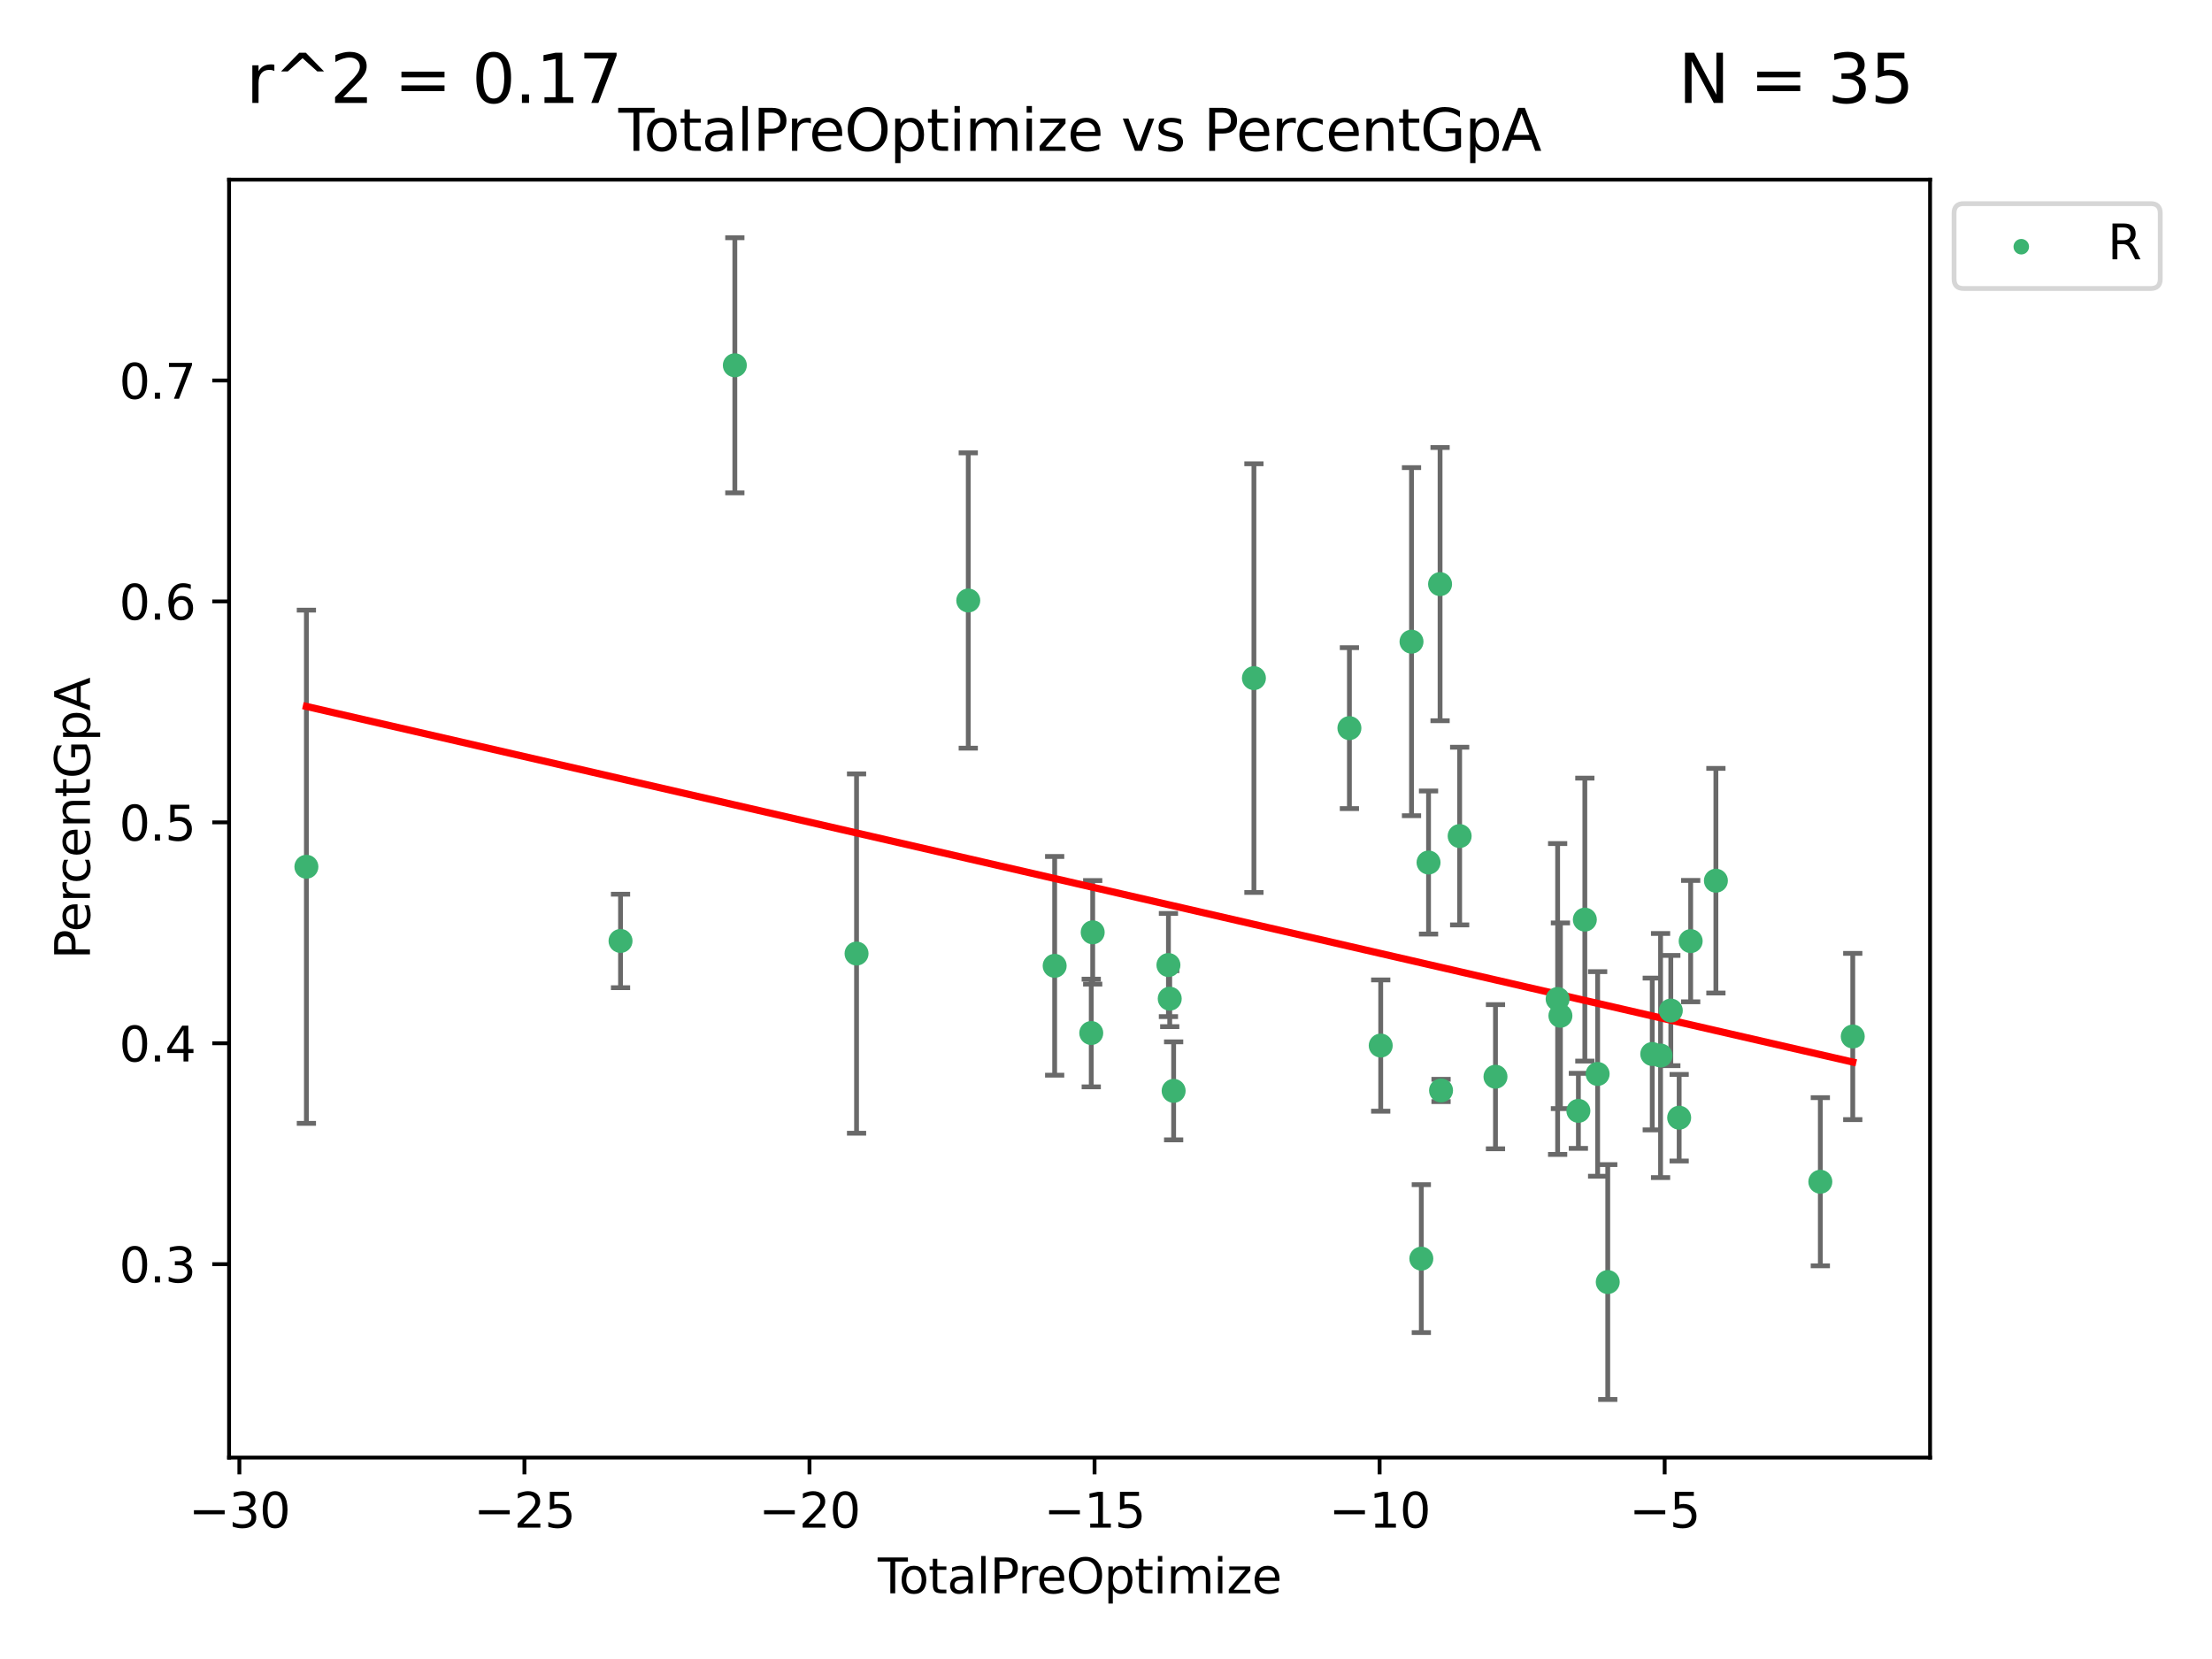 <?xml version="1.0" encoding="utf-8" standalone="no"?>
<!DOCTYPE svg PUBLIC "-//W3C//DTD SVG 1.1//EN"
  "http://www.w3.org/Graphics/SVG/1.1/DTD/svg11.dtd">
<svg xmlns:xlink="http://www.w3.org/1999/xlink" width="460.8pt" height="345.6pt" viewBox="0 0 460.8 345.6" xmlns="http://www.w3.org/2000/svg" version="1.1">
 <defs>
  <style type="text/css">*{stroke-linejoin: round; stroke-linecap: butt}</style>
 </defs>
 <g id="figure_1">
  <g id="patch_1">
   <path d="M 0 345.6 
L 460.8 345.6 
L 460.8 0 
L 0 0 
z
" style="fill: #ffffff"/>
  </g>
  <g id="axes_1">
   <g id="patch_2">
    <path d="M 47.72 303.64 
L 402.07 303.64 
L 402.07 37.422 
L 47.72 37.422 
z
" style="fill: #ffffff"/>
   </g>
   <g id="PathCollection_1">
    <defs>
     <path id="mb60deda2da" d="M 0 1.118 
C 0.297 1.118 0.581 1 0.791 0.791 
C 1 0.581 1.118 0.297 1.118 0 
C 1.118 -0.297 1 -0.581 0.791 -0.791 
C 0.581 -1 0.297 -1.118 0 -1.118 
C -0.297 -1.118 -0.581 -1 -0.791 -0.791 
C -1 -0.581 -1.118 -0.297 -1.118 0 
C -1.118 0.297 -1 0.581 -0.791 0.791 
C -0.581 1 -0.297 1.118 0 1.118 
z
" style="stroke: #3cb371"/>
    </defs>
    <g clip-path="url(#p252595f4ff)">
     <use xlink:href="#mb60deda2da" x="63.827" y="180.559" style="fill: #3cb371; stroke: #3cb371"/>
     <use xlink:href="#mb60deda2da" x="129.268" y="196.017" style="fill: #3cb371; stroke: #3cb371"/>
     <use xlink:href="#mb60deda2da" x="153.08" y="76.097" style="fill: #3cb371; stroke: #3cb371"/>
     <use xlink:href="#mb60deda2da" x="178.435" y="198.643" style="fill: #3cb371; stroke: #3cb371"/>
     <use xlink:href="#mb60deda2da" x="201.707" y="125.095" style="fill: #3cb371; stroke: #3cb371"/>
     <use xlink:href="#mb60deda2da" x="219.705" y="201.202" style="fill: #3cb371; stroke: #3cb371"/>
     <use xlink:href="#mb60deda2da" x="227.327" y="215.198" style="fill: #3cb371; stroke: #3cb371"/>
     <use xlink:href="#mb60deda2da" x="227.629" y="194.221" style="fill: #3cb371; stroke: #3cb371"/>
     <use xlink:href="#mb60deda2da" x="243.406" y="201.034" style="fill: #3cb371; stroke: #3cb371"/>
     <use xlink:href="#mb60deda2da" x="243.676" y="208.044" style="fill: #3cb371; stroke: #3cb371"/>
     <use xlink:href="#mb60deda2da" x="244.491" y="227.244" style="fill: #3cb371; stroke: #3cb371"/>
     <use xlink:href="#mb60deda2da" x="261.215" y="141.265" style="fill: #3cb371; stroke: #3cb371"/>
     <use xlink:href="#mb60deda2da" x="281.107" y="151.681" style="fill: #3cb371; stroke: #3cb371"/>
     <use xlink:href="#mb60deda2da" x="287.63" y="217.808" style="fill: #3cb371; stroke: #3cb371"/>
     <use xlink:href="#mb60deda2da" x="294.043" y="133.67" style="fill: #3cb371; stroke: #3cb371"/>
     <use xlink:href="#mb60deda2da" x="296.088" y="262.196" style="fill: #3cb371; stroke: #3cb371"/>
     <use xlink:href="#mb60deda2da" x="297.592" y="179.677" style="fill: #3cb371; stroke: #3cb371"/>
     <use xlink:href="#mb60deda2da" x="299.993" y="121.684" style="fill: #3cb371; stroke: #3cb371"/>
     <use xlink:href="#mb60deda2da" x="300.196" y="227.161" style="fill: #3cb371; stroke: #3cb371"/>
     <use xlink:href="#mb60deda2da" x="304.073" y="174.165" style="fill: #3cb371; stroke: #3cb371"/>
     <use xlink:href="#mb60deda2da" x="311.536" y="224.299" style="fill: #3cb371; stroke: #3cb371"/>
     <use xlink:href="#mb60deda2da" x="324.484" y="208.109" style="fill: #3cb371; stroke: #3cb371"/>
     <use xlink:href="#mb60deda2da" x="325.064" y="211.604" style="fill: #3cb371; stroke: #3cb371"/>
     <use xlink:href="#mb60deda2da" x="328.807" y="231.41" style="fill: #3cb371; stroke: #3cb371"/>
     <use xlink:href="#mb60deda2da" x="330.151" y="191.571" style="fill: #3cb371; stroke: #3cb371"/>
     <use xlink:href="#mb60deda2da" x="332.816" y="223.724" style="fill: #3cb371; stroke: #3cb371"/>
     <use xlink:href="#mb60deda2da" x="334.925" y="267.075" style="fill: #3cb371; stroke: #3cb371"/>
     <use xlink:href="#mb60deda2da" x="344.195" y="219.566" style="fill: #3cb371; stroke: #3cb371"/>
     <use xlink:href="#mb60deda2da" x="345.925" y="219.885" style="fill: #3cb371; stroke: #3cb371"/>
     <use xlink:href="#mb60deda2da" x="348.061" y="210.518" style="fill: #3cb371; stroke: #3cb371"/>
     <use xlink:href="#mb60deda2da" x="349.801" y="232.837" style="fill: #3cb371; stroke: #3cb371"/>
     <use xlink:href="#mb60deda2da" x="352.198" y="196.051" style="fill: #3cb371; stroke: #3cb371"/>
     <use xlink:href="#mb60deda2da" x="357.453" y="183.465" style="fill: #3cb371; stroke: #3cb371"/>
     <use xlink:href="#mb60deda2da" x="379.208" y="246.179" style="fill: #3cb371; stroke: #3cb371"/>
     <use xlink:href="#mb60deda2da" x="385.963" y="215.922" style="fill: #3cb371; stroke: #3cb371"/>
    </g>
   </g>
   <g id="matplotlib.axis_1">
    <g id="xtick_1">
     <g id="line2d_1">
      <defs>
       <path id="m0318282113" d="M 0 0 
L 0 3.5 
" style="stroke: #000000; stroke-width: 0.8"/>
      </defs>
      <g>
       <use xlink:href="#m0318282113" x="49.865" y="303.64" style="stroke: #000000; stroke-width: 0.8"/>
      </g>
     </g>
     <g id="text_1">
      <!-- −30 -->
      <g transform="translate(39.312 318.238)scale(0.1 -0.1)">
       <defs>
        <path id="DejaVuSans-2212" d="M 678 2272 
L 4684 2272 
L 4684 1741 
L 678 1741 
L 678 2272 
z
" transform="scale(0.016)"/>
        <path id="DejaVuSans-33" d="M 2597 2516 
Q 3050 2419 3304 2112 
Q 3559 1806 3559 1356 
Q 3559 666 3084 287 
Q 2609 -91 1734 -91 
Q 1441 -91 1130 -33 
Q 819 25 488 141 
L 488 750 
Q 750 597 1062 519 
Q 1375 441 1716 441 
Q 2309 441 2620 675 
Q 2931 909 2931 1356 
Q 2931 1769 2642 2001 
Q 2353 2234 1838 2234 
L 1294 2234 
L 1294 2753 
L 1863 2753 
Q 2328 2753 2575 2939 
Q 2822 3125 2822 3475 
Q 2822 3834 2567 4026 
Q 2313 4219 1838 4219 
Q 1578 4219 1281 4162 
Q 984 4106 628 3988 
L 628 4550 
Q 988 4650 1302 4700 
Q 1616 4750 1894 4750 
Q 2613 4750 3031 4423 
Q 3450 4097 3450 3541 
Q 3450 3153 3228 2886 
Q 3006 2619 2597 2516 
z
" transform="scale(0.016)"/>
        <path id="DejaVuSans-30" d="M 2034 4250 
Q 1547 4250 1301 3770 
Q 1056 3291 1056 2328 
Q 1056 1369 1301 889 
Q 1547 409 2034 409 
Q 2525 409 2770 889 
Q 3016 1369 3016 2328 
Q 3016 3291 2770 3770 
Q 2525 4250 2034 4250 
z
M 2034 4750 
Q 2819 4750 3233 4129 
Q 3647 3509 3647 2328 
Q 3647 1150 3233 529 
Q 2819 -91 2034 -91 
Q 1250 -91 836 529 
Q 422 1150 422 2328 
Q 422 3509 836 4129 
Q 1250 4750 2034 4750 
z
" transform="scale(0.016)"/>
       </defs>
       <use xlink:href="#DejaVuSans-2212"/>
       <use xlink:href="#DejaVuSans-33" x="83.789"/>
       <use xlink:href="#DejaVuSans-30" x="147.412"/>
      </g>
     </g>
    </g>
    <g id="xtick_2">
     <g id="line2d_2">
      <g>
       <use xlink:href="#m0318282113" x="109.248" y="303.64" style="stroke: #000000; stroke-width: 0.8"/>
      </g>
     </g>
     <g id="text_2">
      <!-- −25 -->
      <g transform="translate(98.696 318.238)scale(0.1 -0.1)">
       <defs>
        <path id="DejaVuSans-32" d="M 1228 531 
L 3431 531 
L 3431 0 
L 469 0 
L 469 531 
Q 828 903 1448 1529 
Q 2069 2156 2228 2338 
Q 2531 2678 2651 2914 
Q 2772 3150 2772 3378 
Q 2772 3750 2511 3984 
Q 2250 4219 1831 4219 
Q 1534 4219 1204 4116 
Q 875 4013 500 3803 
L 500 4441 
Q 881 4594 1212 4672 
Q 1544 4750 1819 4750 
Q 2544 4750 2975 4387 
Q 3406 4025 3406 3419 
Q 3406 3131 3298 2873 
Q 3191 2616 2906 2266 
Q 2828 2175 2409 1742 
Q 1991 1309 1228 531 
z
" transform="scale(0.016)"/>
        <path id="DejaVuSans-35" d="M 691 4666 
L 3169 4666 
L 3169 4134 
L 1269 4134 
L 1269 2991 
Q 1406 3038 1543 3061 
Q 1681 3084 1819 3084 
Q 2600 3084 3056 2656 
Q 3513 2228 3513 1497 
Q 3513 744 3044 326 
Q 2575 -91 1722 -91 
Q 1428 -91 1123 -41 
Q 819 9 494 109 
L 494 744 
Q 775 591 1075 516 
Q 1375 441 1709 441 
Q 2250 441 2565 725 
Q 2881 1009 2881 1497 
Q 2881 1984 2565 2268 
Q 2250 2553 1709 2553 
Q 1456 2553 1204 2497 
Q 953 2441 691 2322 
L 691 4666 
z
" transform="scale(0.016)"/>
       </defs>
       <use xlink:href="#DejaVuSans-2212"/>
       <use xlink:href="#DejaVuSans-32" x="83.789"/>
       <use xlink:href="#DejaVuSans-35" x="147.412"/>
      </g>
     </g>
    </g>
    <g id="xtick_3">
     <g id="line2d_3">
      <g>
       <use xlink:href="#m0318282113" x="168.631" y="303.64" style="stroke: #000000; stroke-width: 0.8"/>
      </g>
     </g>
     <g id="text_3">
      <!-- −20 -->
      <g transform="translate(158.079 318.238)scale(0.1 -0.1)">
       <use xlink:href="#DejaVuSans-2212"/>
       <use xlink:href="#DejaVuSans-32" x="83.789"/>
       <use xlink:href="#DejaVuSans-30" x="147.412"/>
      </g>
     </g>
    </g>
    <g id="xtick_4">
     <g id="line2d_4">
      <g>
       <use xlink:href="#m0318282113" x="228.015" y="303.64" style="stroke: #000000; stroke-width: 0.8"/>
      </g>
     </g>
     <g id="text_4">
      <!-- −15 -->
      <g transform="translate(217.462 318.238)scale(0.1 -0.1)">
       <defs>
        <path id="DejaVuSans-31" d="M 794 531 
L 1825 531 
L 1825 4091 
L 703 3866 
L 703 4441 
L 1819 4666 
L 2450 4666 
L 2450 531 
L 3481 531 
L 3481 0 
L 794 0 
L 794 531 
z
" transform="scale(0.016)"/>
       </defs>
       <use xlink:href="#DejaVuSans-2212"/>
       <use xlink:href="#DejaVuSans-31" x="83.789"/>
       <use xlink:href="#DejaVuSans-35" x="147.412"/>
      </g>
     </g>
    </g>
    <g id="xtick_5">
     <g id="line2d_5">
      <g>
       <use xlink:href="#m0318282113" x="287.398" y="303.64" style="stroke: #000000; stroke-width: 0.8"/>
      </g>
     </g>
     <g id="text_5">
      <!-- −10 -->
      <g transform="translate(276.846 318.238)scale(0.1 -0.1)">
       <use xlink:href="#DejaVuSans-2212"/>
       <use xlink:href="#DejaVuSans-31" x="83.789"/>
       <use xlink:href="#DejaVuSans-30" x="147.412"/>
      </g>
     </g>
    </g>
    <g id="xtick_6">
     <g id="line2d_6">
      <g>
       <use xlink:href="#m0318282113" x="346.781" y="303.64" style="stroke: #000000; stroke-width: 0.8"/>
      </g>
     </g>
     <g id="text_6">
      <!-- −5 -->
      <g transform="translate(339.41 318.238)scale(0.1 -0.1)">
       <use xlink:href="#DejaVuSans-2212"/>
       <use xlink:href="#DejaVuSans-35" x="83.789"/>
      </g>
     </g>
    </g>
    <g id="text_7">
     <!-- TotalPreOptimize -->
     <g transform="translate(182.852 331.917)scale(0.1 -0.1)">
      <defs>
       <path id="DejaVuSans-54" d="M -19 4666 
L 3928 4666 
L 3928 4134 
L 2272 4134 
L 2272 0 
L 1638 0 
L 1638 4134 
L -19 4134 
L -19 4666 
z
" transform="scale(0.016)"/>
       <path id="DejaVuSans-6f" d="M 1959 3097 
Q 1497 3097 1228 2736 
Q 959 2375 959 1747 
Q 959 1119 1226 758 
Q 1494 397 1959 397 
Q 2419 397 2687 759 
Q 2956 1122 2956 1747 
Q 2956 2369 2687 2733 
Q 2419 3097 1959 3097 
z
M 1959 3584 
Q 2709 3584 3137 3096 
Q 3566 2609 3566 1747 
Q 3566 888 3137 398 
Q 2709 -91 1959 -91 
Q 1206 -91 779 398 
Q 353 888 353 1747 
Q 353 2609 779 3096 
Q 1206 3584 1959 3584 
z
" transform="scale(0.016)"/>
       <path id="DejaVuSans-74" d="M 1172 4494 
L 1172 3500 
L 2356 3500 
L 2356 3053 
L 1172 3053 
L 1172 1153 
Q 1172 725 1289 603 
Q 1406 481 1766 481 
L 2356 481 
L 2356 0 
L 1766 0 
Q 1100 0 847 248 
Q 594 497 594 1153 
L 594 3053 
L 172 3053 
L 172 3500 
L 594 3500 
L 594 4494 
L 1172 4494 
z
" transform="scale(0.016)"/>
       <path id="DejaVuSans-61" d="M 2194 1759 
Q 1497 1759 1228 1600 
Q 959 1441 959 1056 
Q 959 750 1161 570 
Q 1363 391 1709 391 
Q 2188 391 2477 730 
Q 2766 1069 2766 1631 
L 2766 1759 
L 2194 1759 
z
M 3341 1997 
L 3341 0 
L 2766 0 
L 2766 531 
Q 2569 213 2275 61 
Q 1981 -91 1556 -91 
Q 1019 -91 701 211 
Q 384 513 384 1019 
Q 384 1609 779 1909 
Q 1175 2209 1959 2209 
L 2766 2209 
L 2766 2266 
Q 2766 2663 2505 2880 
Q 2244 3097 1772 3097 
Q 1472 3097 1187 3025 
Q 903 2953 641 2809 
L 641 3341 
Q 956 3463 1253 3523 
Q 1550 3584 1831 3584 
Q 2591 3584 2966 3190 
Q 3341 2797 3341 1997 
z
" transform="scale(0.016)"/>
       <path id="DejaVuSans-6c" d="M 603 4863 
L 1178 4863 
L 1178 0 
L 603 0 
L 603 4863 
z
" transform="scale(0.016)"/>
       <path id="DejaVuSans-50" d="M 1259 4147 
L 1259 2394 
L 2053 2394 
Q 2494 2394 2734 2622 
Q 2975 2850 2975 3272 
Q 2975 3691 2734 3919 
Q 2494 4147 2053 4147 
L 1259 4147 
z
M 628 4666 
L 2053 4666 
Q 2838 4666 3239 4311 
Q 3641 3956 3641 3272 
Q 3641 2581 3239 2228 
Q 2838 1875 2053 1875 
L 1259 1875 
L 1259 0 
L 628 0 
L 628 4666 
z
" transform="scale(0.016)"/>
       <path id="DejaVuSans-72" d="M 2631 2963 
Q 2534 3019 2420 3045 
Q 2306 3072 2169 3072 
Q 1681 3072 1420 2755 
Q 1159 2438 1159 1844 
L 1159 0 
L 581 0 
L 581 3500 
L 1159 3500 
L 1159 2956 
Q 1341 3275 1631 3429 
Q 1922 3584 2338 3584 
Q 2397 3584 2469 3576 
Q 2541 3569 2628 3553 
L 2631 2963 
z
" transform="scale(0.016)"/>
       <path id="DejaVuSans-65" d="M 3597 1894 
L 3597 1613 
L 953 1613 
Q 991 1019 1311 708 
Q 1631 397 2203 397 
Q 2534 397 2845 478 
Q 3156 559 3463 722 
L 3463 178 
Q 3153 47 2828 -22 
Q 2503 -91 2169 -91 
Q 1331 -91 842 396 
Q 353 884 353 1716 
Q 353 2575 817 3079 
Q 1281 3584 2069 3584 
Q 2775 3584 3186 3129 
Q 3597 2675 3597 1894 
z
M 3022 2063 
Q 3016 2534 2758 2815 
Q 2500 3097 2075 3097 
Q 1594 3097 1305 2825 
Q 1016 2553 972 2059 
L 3022 2063 
z
" transform="scale(0.016)"/>
       <path id="DejaVuSans-4f" d="M 2522 4238 
Q 1834 4238 1429 3725 
Q 1025 3213 1025 2328 
Q 1025 1447 1429 934 
Q 1834 422 2522 422 
Q 3209 422 3611 934 
Q 4013 1447 4013 2328 
Q 4013 3213 3611 3725 
Q 3209 4238 2522 4238 
z
M 2522 4750 
Q 3503 4750 4090 4092 
Q 4678 3434 4678 2328 
Q 4678 1225 4090 567 
Q 3503 -91 2522 -91 
Q 1538 -91 948 565 
Q 359 1222 359 2328 
Q 359 3434 948 4092 
Q 1538 4750 2522 4750 
z
" transform="scale(0.016)"/>
       <path id="DejaVuSans-70" d="M 1159 525 
L 1159 -1331 
L 581 -1331 
L 581 3500 
L 1159 3500 
L 1159 2969 
Q 1341 3281 1617 3432 
Q 1894 3584 2278 3584 
Q 2916 3584 3314 3078 
Q 3713 2572 3713 1747 
Q 3713 922 3314 415 
Q 2916 -91 2278 -91 
Q 1894 -91 1617 61 
Q 1341 213 1159 525 
z
M 3116 1747 
Q 3116 2381 2855 2742 
Q 2594 3103 2138 3103 
Q 1681 3103 1420 2742 
Q 1159 2381 1159 1747 
Q 1159 1113 1420 752 
Q 1681 391 2138 391 
Q 2594 391 2855 752 
Q 3116 1113 3116 1747 
z
" transform="scale(0.016)"/>
       <path id="DejaVuSans-69" d="M 603 3500 
L 1178 3500 
L 1178 0 
L 603 0 
L 603 3500 
z
M 603 4863 
L 1178 4863 
L 1178 4134 
L 603 4134 
L 603 4863 
z
" transform="scale(0.016)"/>
       <path id="DejaVuSans-6d" d="M 3328 2828 
Q 3544 3216 3844 3400 
Q 4144 3584 4550 3584 
Q 5097 3584 5394 3201 
Q 5691 2819 5691 2113 
L 5691 0 
L 5113 0 
L 5113 2094 
Q 5113 2597 4934 2840 
Q 4756 3084 4391 3084 
Q 3944 3084 3684 2787 
Q 3425 2491 3425 1978 
L 3425 0 
L 2847 0 
L 2847 2094 
Q 2847 2600 2669 2842 
Q 2491 3084 2119 3084 
Q 1678 3084 1418 2786 
Q 1159 2488 1159 1978 
L 1159 0 
L 581 0 
L 581 3500 
L 1159 3500 
L 1159 2956 
Q 1356 3278 1631 3431 
Q 1906 3584 2284 3584 
Q 2666 3584 2933 3390 
Q 3200 3197 3328 2828 
z
" transform="scale(0.016)"/>
       <path id="DejaVuSans-7a" d="M 353 3500 
L 3084 3500 
L 3084 2975 
L 922 459 
L 3084 459 
L 3084 0 
L 275 0 
L 275 525 
L 2438 3041 
L 353 3041 
L 353 3500 
z
" transform="scale(0.016)"/>
      </defs>
      <use xlink:href="#DejaVuSans-54"/>
      <use xlink:href="#DejaVuSans-6f" x="44.084"/>
      <use xlink:href="#DejaVuSans-74" x="105.266"/>
      <use xlink:href="#DejaVuSans-61" x="144.475"/>
      <use xlink:href="#DejaVuSans-6c" x="205.754"/>
      <use xlink:href="#DejaVuSans-50" x="233.537"/>
      <use xlink:href="#DejaVuSans-72" x="292.09"/>
      <use xlink:href="#DejaVuSans-65" x="330.953"/>
      <use xlink:href="#DejaVuSans-4f" x="392.477"/>
      <use xlink:href="#DejaVuSans-70" x="471.188"/>
      <use xlink:href="#DejaVuSans-74" x="534.664"/>
      <use xlink:href="#DejaVuSans-69" x="573.873"/>
      <use xlink:href="#DejaVuSans-6d" x="601.656"/>
      <use xlink:href="#DejaVuSans-69" x="699.068"/>
      <use xlink:href="#DejaVuSans-7a" x="726.852"/>
      <use xlink:href="#DejaVuSans-65" x="779.342"/>
     </g>
    </g>
   </g>
   <g id="matplotlib.axis_2">
    <g id="ytick_1">
     <g id="line2d_7">
      <defs>
       <path id="m1f217a4e41" d="M 0 0 
L -3.5 0 
" style="stroke: #000000; stroke-width: 0.8"/>
      </defs>
      <g>
       <use xlink:href="#m1f217a4e41" x="47.72" y="263.35" style="stroke: #000000; stroke-width: 0.8"/>
      </g>
     </g>
     <g id="text_8">
      <!-- 0.3 -->
      <g transform="translate(24.817 267.149)scale(0.1 -0.1)">
       <defs>
        <path id="DejaVuSans-2e" d="M 684 794 
L 1344 794 
L 1344 0 
L 684 0 
L 684 794 
z
" transform="scale(0.016)"/>
       </defs>
       <use xlink:href="#DejaVuSans-30"/>
       <use xlink:href="#DejaVuSans-2e" x="63.623"/>
       <use xlink:href="#DejaVuSans-33" x="95.41"/>
      </g>
     </g>
    </g>
    <g id="ytick_2">
     <g id="line2d_8">
      <g>
       <use xlink:href="#m1f217a4e41" x="47.72" y="217.329" style="stroke: #000000; stroke-width: 0.8"/>
      </g>
     </g>
     <g id="text_9">
      <!-- 0.4 -->
      <g transform="translate(24.817 221.128)scale(0.1 -0.1)">
       <defs>
        <path id="DejaVuSans-34" d="M 2419 4116 
L 825 1625 
L 2419 1625 
L 2419 4116 
z
M 2253 4666 
L 3047 4666 
L 3047 1625 
L 3713 1625 
L 3713 1100 
L 3047 1100 
L 3047 0 
L 2419 0 
L 2419 1100 
L 313 1100 
L 313 1709 
L 2253 4666 
z
" transform="scale(0.016)"/>
       </defs>
       <use xlink:href="#DejaVuSans-30"/>
       <use xlink:href="#DejaVuSans-2e" x="63.623"/>
       <use xlink:href="#DejaVuSans-34" x="95.41"/>
      </g>
     </g>
    </g>
    <g id="ytick_3">
     <g id="line2d_9">
      <g>
       <use xlink:href="#m1f217a4e41" x="47.72" y="171.308" style="stroke: #000000; stroke-width: 0.8"/>
      </g>
     </g>
     <g id="text_10">
      <!-- 0.5 -->
      <g transform="translate(24.817 175.107)scale(0.1 -0.1)">
       <use xlink:href="#DejaVuSans-30"/>
       <use xlink:href="#DejaVuSans-2e" x="63.623"/>
       <use xlink:href="#DejaVuSans-35" x="95.41"/>
      </g>
     </g>
    </g>
    <g id="ytick_4">
     <g id="line2d_10">
      <g>
       <use xlink:href="#m1f217a4e41" x="47.72" y="125.287" style="stroke: #000000; stroke-width: 0.8"/>
      </g>
     </g>
     <g id="text_11">
      <!-- 0.6 -->
      <g transform="translate(24.817 129.087)scale(0.1 -0.1)">
       <defs>
        <path id="DejaVuSans-36" d="M 2113 2584 
Q 1688 2584 1439 2293 
Q 1191 2003 1191 1497 
Q 1191 994 1439 701 
Q 1688 409 2113 409 
Q 2538 409 2786 701 
Q 3034 994 3034 1497 
Q 3034 2003 2786 2293 
Q 2538 2584 2113 2584 
z
M 3366 4563 
L 3366 3988 
Q 3128 4100 2886 4159 
Q 2644 4219 2406 4219 
Q 1781 4219 1451 3797 
Q 1122 3375 1075 2522 
Q 1259 2794 1537 2939 
Q 1816 3084 2150 3084 
Q 2853 3084 3261 2657 
Q 3669 2231 3669 1497 
Q 3669 778 3244 343 
Q 2819 -91 2113 -91 
Q 1303 -91 875 529 
Q 447 1150 447 2328 
Q 447 3434 972 4092 
Q 1497 4750 2381 4750 
Q 2619 4750 2861 4703 
Q 3103 4656 3366 4563 
z
" transform="scale(0.016)"/>
       </defs>
       <use xlink:href="#DejaVuSans-30"/>
       <use xlink:href="#DejaVuSans-2e" x="63.623"/>
       <use xlink:href="#DejaVuSans-36" x="95.41"/>
      </g>
     </g>
    </g>
    <g id="ytick_5">
     <g id="line2d_11">
      <g>
       <use xlink:href="#m1f217a4e41" x="47.72" y="79.267" style="stroke: #000000; stroke-width: 0.8"/>
      </g>
     </g>
     <g id="text_12">
      <!-- 0.7 -->
      <g transform="translate(24.817 83.066)scale(0.1 -0.1)">
       <defs>
        <path id="DejaVuSans-37" d="M 525 4666 
L 3525 4666 
L 3525 4397 
L 1831 0 
L 1172 0 
L 2766 4134 
L 525 4134 
L 525 4666 
z
" transform="scale(0.016)"/>
       </defs>
       <use xlink:href="#DejaVuSans-30"/>
       <use xlink:href="#DejaVuSans-2e" x="63.623"/>
       <use xlink:href="#DejaVuSans-37" x="95.41"/>
      </g>
     </g>
    </g>
    <g id="text_13">
     <!-- PercentGpA -->
     <g transform="translate(18.737 199.807)rotate(-90)scale(0.1 -0.1)">
      <defs>
       <path id="DejaVuSans-63" d="M 3122 3366 
L 3122 2828 
Q 2878 2963 2633 3030 
Q 2388 3097 2138 3097 
Q 1578 3097 1268 2742 
Q 959 2388 959 1747 
Q 959 1106 1268 751 
Q 1578 397 2138 397 
Q 2388 397 2633 464 
Q 2878 531 3122 666 
L 3122 134 
Q 2881 22 2623 -34 
Q 2366 -91 2075 -91 
Q 1284 -91 818 406 
Q 353 903 353 1747 
Q 353 2603 823 3093 
Q 1294 3584 2113 3584 
Q 2378 3584 2631 3529 
Q 2884 3475 3122 3366 
z
" transform="scale(0.016)"/>
       <path id="DejaVuSans-6e" d="M 3513 2113 
L 3513 0 
L 2938 0 
L 2938 2094 
Q 2938 2591 2744 2837 
Q 2550 3084 2163 3084 
Q 1697 3084 1428 2787 
Q 1159 2491 1159 1978 
L 1159 0 
L 581 0 
L 581 3500 
L 1159 3500 
L 1159 2956 
Q 1366 3272 1645 3428 
Q 1925 3584 2291 3584 
Q 2894 3584 3203 3211 
Q 3513 2838 3513 2113 
z
" transform="scale(0.016)"/>
       <path id="DejaVuSans-47" d="M 3809 666 
L 3809 1919 
L 2778 1919 
L 2778 2438 
L 4434 2438 
L 4434 434 
Q 4069 175 3628 42 
Q 3188 -91 2688 -91 
Q 1594 -91 976 548 
Q 359 1188 359 2328 
Q 359 3472 976 4111 
Q 1594 4750 2688 4750 
Q 3144 4750 3555 4637 
Q 3966 4525 4313 4306 
L 4313 3634 
Q 3963 3931 3569 4081 
Q 3175 4231 2741 4231 
Q 1884 4231 1454 3753 
Q 1025 3275 1025 2328 
Q 1025 1384 1454 906 
Q 1884 428 2741 428 
Q 3075 428 3337 486 
Q 3600 544 3809 666 
z
" transform="scale(0.016)"/>
       <path id="DejaVuSans-41" d="M 2188 4044 
L 1331 1722 
L 3047 1722 
L 2188 4044 
z
M 1831 4666 
L 2547 4666 
L 4325 0 
L 3669 0 
L 3244 1197 
L 1141 1197 
L 716 0 
L 50 0 
L 1831 4666 
z
" transform="scale(0.016)"/>
      </defs>
      <use xlink:href="#DejaVuSans-50"/>
      <use xlink:href="#DejaVuSans-65" x="56.678"/>
      <use xlink:href="#DejaVuSans-72" x="118.201"/>
      <use xlink:href="#DejaVuSans-63" x="157.064"/>
      <use xlink:href="#DejaVuSans-65" x="212.045"/>
      <use xlink:href="#DejaVuSans-6e" x="273.568"/>
      <use xlink:href="#DejaVuSans-74" x="336.947"/>
      <use xlink:href="#DejaVuSans-47" x="376.156"/>
      <use xlink:href="#DejaVuSans-70" x="453.646"/>
      <use xlink:href="#DejaVuSans-41" x="517.123"/>
     </g>
    </g>
   </g>
   <g id="LineCollection_1">
    <path d="M 63.827 234.014 
L 63.827 127.104 
" clip-path="url(#p252595f4ff)" style="fill: none; stroke: #696969"/>
    <path d="M 129.268 205.758 
L 129.268 186.276 
" clip-path="url(#p252595f4ff)" style="fill: none; stroke: #696969"/>
    <path d="M 153.08 102.671 
L 153.08 49.523 
" clip-path="url(#p252595f4ff)" style="fill: none; stroke: #696969"/>
    <path d="M 178.435 236.069 
L 178.435 161.217 
" clip-path="url(#p252595f4ff)" style="fill: none; stroke: #696969"/>
    <path d="M 201.707 155.856 
L 201.707 94.333 
" clip-path="url(#p252595f4ff)" style="fill: none; stroke: #696969"/>
    <path d="M 219.705 223.982 
L 219.705 178.422 
" clip-path="url(#p252595f4ff)" style="fill: none; stroke: #696969"/>
    <path d="M 227.327 226.414 
L 227.327 203.981 
" clip-path="url(#p252595f4ff)" style="fill: none; stroke: #696969"/>
    <path d="M 227.629 205.008 
L 227.629 183.435 
" clip-path="url(#p252595f4ff)" style="fill: none; stroke: #696969"/>
    <path d="M 243.406 211.781 
L 243.406 190.286 
" clip-path="url(#p252595f4ff)" style="fill: none; stroke: #696969"/>
    <path d="M 243.676 213.867 
L 243.676 202.221 
" clip-path="url(#p252595f4ff)" style="fill: none; stroke: #696969"/>
    <path d="M 244.491 237.453 
L 244.491 217.035 
" clip-path="url(#p252595f4ff)" style="fill: none; stroke: #696969"/>
    <path d="M 261.215 185.912 
L 261.215 96.618 
" clip-path="url(#p252595f4ff)" style="fill: none; stroke: #696969"/>
    <path d="M 281.107 168.443 
L 281.107 134.918 
" clip-path="url(#p252595f4ff)" style="fill: none; stroke: #696969"/>
    <path d="M 287.63 231.482 
L 287.63 204.133 
" clip-path="url(#p252595f4ff)" style="fill: none; stroke: #696969"/>
    <path d="M 294.043 169.925 
L 294.043 97.415 
" clip-path="url(#p252595f4ff)" style="fill: none; stroke: #696969"/>
    <path d="M 296.088 277.607 
L 296.088 246.785 
" clip-path="url(#p252595f4ff)" style="fill: none; stroke: #696969"/>
    <path d="M 297.592 194.579 
L 297.592 164.775 
" clip-path="url(#p252595f4ff)" style="fill: none; stroke: #696969"/>
    <path d="M 299.993 150.144 
L 299.993 93.225 
" clip-path="url(#p252595f4ff)" style="fill: none; stroke: #696969"/>
    <path d="M 300.196 229.478 
L 300.196 224.844 
" clip-path="url(#p252595f4ff)" style="fill: none; stroke: #696969"/>
    <path d="M 304.073 192.675 
L 304.073 155.655 
" clip-path="url(#p252595f4ff)" style="fill: none; stroke: #696969"/>
    <path d="M 311.536 239.313 
L 311.536 209.286 
" clip-path="url(#p252595f4ff)" style="fill: none; stroke: #696969"/>
    <path d="M 324.484 240.488 
L 324.484 175.731 
" clip-path="url(#p252595f4ff)" style="fill: none; stroke: #696969"/>
    <path d="M 325.064 230.941 
L 325.064 192.267 
" clip-path="url(#p252595f4ff)" style="fill: none; stroke: #696969"/>
    <path d="M 328.807 239.228 
L 328.807 223.592 
" clip-path="url(#p252595f4ff)" style="fill: none; stroke: #696969"/>
    <path d="M 330.151 221.045 
L 330.151 162.098 
" clip-path="url(#p252595f4ff)" style="fill: none; stroke: #696969"/>
    <path d="M 332.816 245.032 
L 332.816 202.416 
" clip-path="url(#p252595f4ff)" style="fill: none; stroke: #696969"/>
    <path d="M 334.925 291.539 
L 334.925 242.611 
" clip-path="url(#p252595f4ff)" style="fill: none; stroke: #696969"/>
    <path d="M 344.195 235.375 
L 344.195 203.757 
" clip-path="url(#p252595f4ff)" style="fill: none; stroke: #696969"/>
    <path d="M 345.925 245.309 
L 345.925 194.461 
" clip-path="url(#p252595f4ff)" style="fill: none; stroke: #696969"/>
    <path d="M 348.061 222.001 
L 348.061 199.034 
" clip-path="url(#p252595f4ff)" style="fill: none; stroke: #696969"/>
    <path d="M 349.801 241.856 
L 349.801 223.818 
" clip-path="url(#p252595f4ff)" style="fill: none; stroke: #696969"/>
    <path d="M 352.198 208.691 
L 352.198 183.411 
" clip-path="url(#p252595f4ff)" style="fill: none; stroke: #696969"/>
    <path d="M 357.453 206.864 
L 357.453 160.067 
" clip-path="url(#p252595f4ff)" style="fill: none; stroke: #696969"/>
    <path d="M 379.208 263.698 
L 379.208 228.66 
" clip-path="url(#p252595f4ff)" style="fill: none; stroke: #696969"/>
    <path d="M 385.963 233.239 
L 385.963 198.605 
" clip-path="url(#p252595f4ff)" style="fill: none; stroke: #696969"/>
   </g>
   <g id="line2d_12">
    <defs>
     <path id="m6f71eb48cd" d="M 2 0 
L -2 -0 
" style="stroke: #696969"/>
    </defs>
    <g clip-path="url(#p252595f4ff)">
     <use xlink:href="#m6f71eb48cd" x="63.827" y="234.014" style="fill: #696969; stroke: #696969"/>
     <use xlink:href="#m6f71eb48cd" x="129.268" y="205.758" style="fill: #696969; stroke: #696969"/>
     <use xlink:href="#m6f71eb48cd" x="153.08" y="102.671" style="fill: #696969; stroke: #696969"/>
     <use xlink:href="#m6f71eb48cd" x="178.435" y="236.069" style="fill: #696969; stroke: #696969"/>
     <use xlink:href="#m6f71eb48cd" x="201.707" y="155.856" style="fill: #696969; stroke: #696969"/>
     <use xlink:href="#m6f71eb48cd" x="219.705" y="223.982" style="fill: #696969; stroke: #696969"/>
     <use xlink:href="#m6f71eb48cd" x="227.327" y="226.414" style="fill: #696969; stroke: #696969"/>
     <use xlink:href="#m6f71eb48cd" x="227.629" y="205.008" style="fill: #696969; stroke: #696969"/>
     <use xlink:href="#m6f71eb48cd" x="243.406" y="211.781" style="fill: #696969; stroke: #696969"/>
     <use xlink:href="#m6f71eb48cd" x="243.676" y="213.867" style="fill: #696969; stroke: #696969"/>
     <use xlink:href="#m6f71eb48cd" x="244.491" y="237.453" style="fill: #696969; stroke: #696969"/>
     <use xlink:href="#m6f71eb48cd" x="261.215" y="185.912" style="fill: #696969; stroke: #696969"/>
     <use xlink:href="#m6f71eb48cd" x="281.107" y="168.443" style="fill: #696969; stroke: #696969"/>
     <use xlink:href="#m6f71eb48cd" x="287.63" y="231.482" style="fill: #696969; stroke: #696969"/>
     <use xlink:href="#m6f71eb48cd" x="294.043" y="169.925" style="fill: #696969; stroke: #696969"/>
     <use xlink:href="#m6f71eb48cd" x="296.088" y="277.607" style="fill: #696969; stroke: #696969"/>
     <use xlink:href="#m6f71eb48cd" x="297.592" y="194.579" style="fill: #696969; stroke: #696969"/>
     <use xlink:href="#m6f71eb48cd" x="299.993" y="150.144" style="fill: #696969; stroke: #696969"/>
     <use xlink:href="#m6f71eb48cd" x="300.196" y="229.478" style="fill: #696969; stroke: #696969"/>
     <use xlink:href="#m6f71eb48cd" x="304.073" y="192.675" style="fill: #696969; stroke: #696969"/>
     <use xlink:href="#m6f71eb48cd" x="311.536" y="239.313" style="fill: #696969; stroke: #696969"/>
     <use xlink:href="#m6f71eb48cd" x="324.484" y="240.488" style="fill: #696969; stroke: #696969"/>
     <use xlink:href="#m6f71eb48cd" x="325.064" y="230.941" style="fill: #696969; stroke: #696969"/>
     <use xlink:href="#m6f71eb48cd" x="328.807" y="239.228" style="fill: #696969; stroke: #696969"/>
     <use xlink:href="#m6f71eb48cd" x="330.151" y="221.045" style="fill: #696969; stroke: #696969"/>
     <use xlink:href="#m6f71eb48cd" x="332.816" y="245.032" style="fill: #696969; stroke: #696969"/>
     <use xlink:href="#m6f71eb48cd" x="334.925" y="291.539" style="fill: #696969; stroke: #696969"/>
     <use xlink:href="#m6f71eb48cd" x="344.195" y="235.375" style="fill: #696969; stroke: #696969"/>
     <use xlink:href="#m6f71eb48cd" x="345.925" y="245.309" style="fill: #696969; stroke: #696969"/>
     <use xlink:href="#m6f71eb48cd" x="348.061" y="222.001" style="fill: #696969; stroke: #696969"/>
     <use xlink:href="#m6f71eb48cd" x="349.801" y="241.856" style="fill: #696969; stroke: #696969"/>
     <use xlink:href="#m6f71eb48cd" x="352.198" y="208.691" style="fill: #696969; stroke: #696969"/>
     <use xlink:href="#m6f71eb48cd" x="357.453" y="206.864" style="fill: #696969; stroke: #696969"/>
     <use xlink:href="#m6f71eb48cd" x="379.208" y="263.698" style="fill: #696969; stroke: #696969"/>
     <use xlink:href="#m6f71eb48cd" x="385.963" y="233.239" style="fill: #696969; stroke: #696969"/>
    </g>
   </g>
   <g id="line2d_13">
    <g clip-path="url(#p252595f4ff)">
     <use xlink:href="#m6f71eb48cd" x="63.827" y="127.104" style="fill: #696969; stroke: #696969"/>
     <use xlink:href="#m6f71eb48cd" x="129.268" y="186.276" style="fill: #696969; stroke: #696969"/>
     <use xlink:href="#m6f71eb48cd" x="153.08" y="49.523" style="fill: #696969; stroke: #696969"/>
     <use xlink:href="#m6f71eb48cd" x="178.435" y="161.217" style="fill: #696969; stroke: #696969"/>
     <use xlink:href="#m6f71eb48cd" x="201.707" y="94.333" style="fill: #696969; stroke: #696969"/>
     <use xlink:href="#m6f71eb48cd" x="219.705" y="178.422" style="fill: #696969; stroke: #696969"/>
     <use xlink:href="#m6f71eb48cd" x="227.327" y="203.981" style="fill: #696969; stroke: #696969"/>
     <use xlink:href="#m6f71eb48cd" x="227.629" y="183.435" style="fill: #696969; stroke: #696969"/>
     <use xlink:href="#m6f71eb48cd" x="243.406" y="190.286" style="fill: #696969; stroke: #696969"/>
     <use xlink:href="#m6f71eb48cd" x="243.676" y="202.221" style="fill: #696969; stroke: #696969"/>
     <use xlink:href="#m6f71eb48cd" x="244.491" y="217.035" style="fill: #696969; stroke: #696969"/>
     <use xlink:href="#m6f71eb48cd" x="261.215" y="96.618" style="fill: #696969; stroke: #696969"/>
     <use xlink:href="#m6f71eb48cd" x="281.107" y="134.918" style="fill: #696969; stroke: #696969"/>
     <use xlink:href="#m6f71eb48cd" x="287.63" y="204.133" style="fill: #696969; stroke: #696969"/>
     <use xlink:href="#m6f71eb48cd" x="294.043" y="97.415" style="fill: #696969; stroke: #696969"/>
     <use xlink:href="#m6f71eb48cd" x="296.088" y="246.785" style="fill: #696969; stroke: #696969"/>
     <use xlink:href="#m6f71eb48cd" x="297.592" y="164.775" style="fill: #696969; stroke: #696969"/>
     <use xlink:href="#m6f71eb48cd" x="299.993" y="93.225" style="fill: #696969; stroke: #696969"/>
     <use xlink:href="#m6f71eb48cd" x="300.196" y="224.844" style="fill: #696969; stroke: #696969"/>
     <use xlink:href="#m6f71eb48cd" x="304.073" y="155.655" style="fill: #696969; stroke: #696969"/>
     <use xlink:href="#m6f71eb48cd" x="311.536" y="209.286" style="fill: #696969; stroke: #696969"/>
     <use xlink:href="#m6f71eb48cd" x="324.484" y="175.731" style="fill: #696969; stroke: #696969"/>
     <use xlink:href="#m6f71eb48cd" x="325.064" y="192.267" style="fill: #696969; stroke: #696969"/>
     <use xlink:href="#m6f71eb48cd" x="328.807" y="223.592" style="fill: #696969; stroke: #696969"/>
     <use xlink:href="#m6f71eb48cd" x="330.151" y="162.098" style="fill: #696969; stroke: #696969"/>
     <use xlink:href="#m6f71eb48cd" x="332.816" y="202.416" style="fill: #696969; stroke: #696969"/>
     <use xlink:href="#m6f71eb48cd" x="334.925" y="242.611" style="fill: #696969; stroke: #696969"/>
     <use xlink:href="#m6f71eb48cd" x="344.195" y="203.757" style="fill: #696969; stroke: #696969"/>
     <use xlink:href="#m6f71eb48cd" x="345.925" y="194.461" style="fill: #696969; stroke: #696969"/>
     <use xlink:href="#m6f71eb48cd" x="348.061" y="199.034" style="fill: #696969; stroke: #696969"/>
     <use xlink:href="#m6f71eb48cd" x="349.801" y="223.818" style="fill: #696969; stroke: #696969"/>
     <use xlink:href="#m6f71eb48cd" x="352.198" y="183.411" style="fill: #696969; stroke: #696969"/>
     <use xlink:href="#m6f71eb48cd" x="357.453" y="160.067" style="fill: #696969; stroke: #696969"/>
     <use xlink:href="#m6f71eb48cd" x="379.208" y="228.66" style="fill: #696969; stroke: #696969"/>
     <use xlink:href="#m6f71eb48cd" x="385.963" y="198.605" style="fill: #696969; stroke: #696969"/>
    </g>
   </g>
   <g id="line2d_14">
    <path d="M 63.827 147.162 
L 129.268 162.213 
L 153.08 167.689 
L 178.435 173.52 
L 201.707 178.872 
L 219.705 183.011 
L 227.327 184.764 
L 227.629 184.833 
L 243.406 188.462 
L 243.676 188.524 
L 244.491 188.711 
L 261.215 192.557 
L 281.107 197.132 
L 287.63 198.632 
L 294.043 200.107 
L 296.088 200.577 
L 297.592 200.923 
L 299.993 201.475 
L 300.196 201.522 
L 304.073 202.414 
L 311.536 204.13 
L 324.484 207.108 
L 325.064 207.241 
L 328.807 208.102 
L 330.151 208.411 
L 332.816 209.024 
L 334.925 209.509 
L 344.195 211.641 
L 345.925 212.039 
L 348.061 212.53 
L 349.801 212.93 
L 352.198 213.481 
L 357.453 214.69 
L 379.208 219.693 
L 385.963 221.247 
" clip-path="url(#p252595f4ff)" style="fill: none; stroke: #ff0000; stroke-width: 1.5; stroke-linecap: square"/>
   </g>
   <g id="line2d_15">
    <defs>
     <path id="m7f1d9a5f07" d="M 0 2 
C 0.53 2 1.039 1.789 1.414 1.414 
C 1.789 1.039 2 0.53 2 0 
C 2 -0.53 1.789 -1.039 1.414 -1.414 
C 1.039 -1.789 0.53 -2 0 -2 
C -0.53 -2 -1.039 -1.789 -1.414 -1.414 
C -1.789 -1.039 -2 -0.53 -2 0 
C -2 0.53 -1.789 1.039 -1.414 1.414 
C -1.039 1.789 -0.53 2 0 2 
z
" style="stroke: #3cb371"/>
    </defs>
    <g clip-path="url(#p252595f4ff)">
     <use xlink:href="#m7f1d9a5f07" x="63.827" y="180.559" style="fill: #3cb371; stroke: #3cb371"/>
     <use xlink:href="#m7f1d9a5f07" x="129.268" y="196.017" style="fill: #3cb371; stroke: #3cb371"/>
     <use xlink:href="#m7f1d9a5f07" x="153.08" y="76.097" style="fill: #3cb371; stroke: #3cb371"/>
     <use xlink:href="#m7f1d9a5f07" x="178.435" y="198.643" style="fill: #3cb371; stroke: #3cb371"/>
     <use xlink:href="#m7f1d9a5f07" x="201.707" y="125.095" style="fill: #3cb371; stroke: #3cb371"/>
     <use xlink:href="#m7f1d9a5f07" x="219.705" y="201.202" style="fill: #3cb371; stroke: #3cb371"/>
     <use xlink:href="#m7f1d9a5f07" x="227.327" y="215.198" style="fill: #3cb371; stroke: #3cb371"/>
     <use xlink:href="#m7f1d9a5f07" x="227.629" y="194.221" style="fill: #3cb371; stroke: #3cb371"/>
     <use xlink:href="#m7f1d9a5f07" x="243.406" y="201.034" style="fill: #3cb371; stroke: #3cb371"/>
     <use xlink:href="#m7f1d9a5f07" x="243.676" y="208.044" style="fill: #3cb371; stroke: #3cb371"/>
     <use xlink:href="#m7f1d9a5f07" x="244.491" y="227.244" style="fill: #3cb371; stroke: #3cb371"/>
     <use xlink:href="#m7f1d9a5f07" x="261.215" y="141.265" style="fill: #3cb371; stroke: #3cb371"/>
     <use xlink:href="#m7f1d9a5f07" x="281.107" y="151.681" style="fill: #3cb371; stroke: #3cb371"/>
     <use xlink:href="#m7f1d9a5f07" x="287.63" y="217.808" style="fill: #3cb371; stroke: #3cb371"/>
     <use xlink:href="#m7f1d9a5f07" x="294.043" y="133.67" style="fill: #3cb371; stroke: #3cb371"/>
     <use xlink:href="#m7f1d9a5f07" x="296.088" y="262.196" style="fill: #3cb371; stroke: #3cb371"/>
     <use xlink:href="#m7f1d9a5f07" x="297.592" y="179.677" style="fill: #3cb371; stroke: #3cb371"/>
     <use xlink:href="#m7f1d9a5f07" x="299.993" y="121.684" style="fill: #3cb371; stroke: #3cb371"/>
     <use xlink:href="#m7f1d9a5f07" x="300.196" y="227.161" style="fill: #3cb371; stroke: #3cb371"/>
     <use xlink:href="#m7f1d9a5f07" x="304.073" y="174.165" style="fill: #3cb371; stroke: #3cb371"/>
     <use xlink:href="#m7f1d9a5f07" x="311.536" y="224.299" style="fill: #3cb371; stroke: #3cb371"/>
     <use xlink:href="#m7f1d9a5f07" x="324.484" y="208.109" style="fill: #3cb371; stroke: #3cb371"/>
     <use xlink:href="#m7f1d9a5f07" x="325.064" y="211.604" style="fill: #3cb371; stroke: #3cb371"/>
     <use xlink:href="#m7f1d9a5f07" x="328.807" y="231.41" style="fill: #3cb371; stroke: #3cb371"/>
     <use xlink:href="#m7f1d9a5f07" x="330.151" y="191.571" style="fill: #3cb371; stroke: #3cb371"/>
     <use xlink:href="#m7f1d9a5f07" x="332.816" y="223.724" style="fill: #3cb371; stroke: #3cb371"/>
     <use xlink:href="#m7f1d9a5f07" x="334.925" y="267.075" style="fill: #3cb371; stroke: #3cb371"/>
     <use xlink:href="#m7f1d9a5f07" x="344.195" y="219.566" style="fill: #3cb371; stroke: #3cb371"/>
     <use xlink:href="#m7f1d9a5f07" x="345.925" y="219.885" style="fill: #3cb371; stroke: #3cb371"/>
     <use xlink:href="#m7f1d9a5f07" x="348.061" y="210.518" style="fill: #3cb371; stroke: #3cb371"/>
     <use xlink:href="#m7f1d9a5f07" x="349.801" y="232.837" style="fill: #3cb371; stroke: #3cb371"/>
     <use xlink:href="#m7f1d9a5f07" x="352.198" y="196.051" style="fill: #3cb371; stroke: #3cb371"/>
     <use xlink:href="#m7f1d9a5f07" x="357.453" y="183.465" style="fill: #3cb371; stroke: #3cb371"/>
     <use xlink:href="#m7f1d9a5f07" x="379.208" y="246.179" style="fill: #3cb371; stroke: #3cb371"/>
     <use xlink:href="#m7f1d9a5f07" x="385.963" y="215.922" style="fill: #3cb371; stroke: #3cb371"/>
    </g>
   </g>
   <g id="patch_3">
    <path d="M 47.72 303.64 
L 47.72 37.422 
" style="fill: none; stroke: #000000; stroke-width: 0.8; stroke-linejoin: miter; stroke-linecap: square"/>
   </g>
   <g id="patch_4">
    <path d="M 402.07 303.64 
L 402.07 37.422 
" style="fill: none; stroke: #000000; stroke-width: 0.8; stroke-linejoin: miter; stroke-linecap: square"/>
   </g>
   <g id="patch_5">
    <path d="M 47.72 303.64 
L 402.07 303.64 
" style="fill: none; stroke: #000000; stroke-width: 0.8; stroke-linejoin: miter; stroke-linecap: square"/>
   </g>
   <g id="patch_6">
    <path d="M 47.72 37.422 
L 402.07 37.422 
" style="fill: none; stroke: #000000; stroke-width: 0.8; stroke-linejoin: miter; stroke-linecap: square"/>
   </g>
   <g id="text_14">
    <!-- N = 35 -->
    <g transform="translate(349.607 21.438)scale(0.14 -0.14)">
     <defs>
      <path id="DejaVuSans-4e" d="M 628 4666 
L 1478 4666 
L 3547 763 
L 3547 4666 
L 4159 4666 
L 4159 0 
L 3309 0 
L 1241 3903 
L 1241 0 
L 628 0 
L 628 4666 
z
" transform="scale(0.016)"/>
      <path id="DejaVuSans-20" transform="scale(0.016)"/>
      <path id="DejaVuSans-3d" d="M 678 2906 
L 4684 2906 
L 4684 2381 
L 678 2381 
L 678 2906 
z
M 678 1631 
L 4684 1631 
L 4684 1100 
L 678 1100 
L 678 1631 
z
" transform="scale(0.016)"/>
     </defs>
     <use xlink:href="#DejaVuSans-4e"/>
     <use xlink:href="#DejaVuSans-20" x="74.805"/>
     <use xlink:href="#DejaVuSans-3d" x="106.592"/>
     <use xlink:href="#DejaVuSans-20" x="190.381"/>
     <use xlink:href="#DejaVuSans-33" x="222.168"/>
     <use xlink:href="#DejaVuSans-35" x="285.791"/>
    </g>
   </g>
   <g id="text_15">
    <!-- r^2 = 0.17 -->
    <g transform="translate(51.264 21.438)scale(0.14 -0.14)">
     <defs>
      <path id="DejaVuSans-5e" d="M 2988 4666 
L 4684 2925 
L 4056 2925 
L 2681 4159 
L 1306 2925 
L 678 2925 
L 2375 4666 
L 2988 4666 
z
" transform="scale(0.016)"/>
     </defs>
     <use xlink:href="#DejaVuSans-72"/>
     <use xlink:href="#DejaVuSans-5e" x="41.113"/>
     <use xlink:href="#DejaVuSans-32" x="124.902"/>
     <use xlink:href="#DejaVuSans-20" x="188.525"/>
     <use xlink:href="#DejaVuSans-3d" x="220.312"/>
     <use xlink:href="#DejaVuSans-20" x="304.102"/>
     <use xlink:href="#DejaVuSans-30" x="335.889"/>
     <use xlink:href="#DejaVuSans-2e" x="399.512"/>
     <use xlink:href="#DejaVuSans-31" x="431.299"/>
     <use xlink:href="#DejaVuSans-37" x="494.922"/>
    </g>
   </g>
   <g id="text_16">
    <!-- TotalPreOptimize vs PercentGpA -->
    <g transform="translate(128.821 31.422)scale(0.12 -0.12)">
     <defs>
      <path id="DejaVuSans-76" d="M 191 3500 
L 800 3500 
L 1894 563 
L 2988 3500 
L 3597 3500 
L 2284 0 
L 1503 0 
L 191 3500 
z
" transform="scale(0.016)"/>
      <path id="DejaVuSans-73" d="M 2834 3397 
L 2834 2853 
Q 2591 2978 2328 3040 
Q 2066 3103 1784 3103 
Q 1356 3103 1142 2972 
Q 928 2841 928 2578 
Q 928 2378 1081 2264 
Q 1234 2150 1697 2047 
L 1894 2003 
Q 2506 1872 2764 1633 
Q 3022 1394 3022 966 
Q 3022 478 2636 193 
Q 2250 -91 1575 -91 
Q 1294 -91 989 -36 
Q 684 19 347 128 
L 347 722 
Q 666 556 975 473 
Q 1284 391 1588 391 
Q 1994 391 2212 530 
Q 2431 669 2431 922 
Q 2431 1156 2273 1281 
Q 2116 1406 1581 1522 
L 1381 1569 
Q 847 1681 609 1914 
Q 372 2147 372 2553 
Q 372 3047 722 3315 
Q 1072 3584 1716 3584 
Q 2034 3584 2315 3537 
Q 2597 3491 2834 3397 
z
" transform="scale(0.016)"/>
     </defs>
     <use xlink:href="#DejaVuSans-54"/>
     <use xlink:href="#DejaVuSans-6f" x="44.084"/>
     <use xlink:href="#DejaVuSans-74" x="105.266"/>
     <use xlink:href="#DejaVuSans-61" x="144.475"/>
     <use xlink:href="#DejaVuSans-6c" x="205.754"/>
     <use xlink:href="#DejaVuSans-50" x="233.537"/>
     <use xlink:href="#DejaVuSans-72" x="292.09"/>
     <use xlink:href="#DejaVuSans-65" x="330.953"/>
     <use xlink:href="#DejaVuSans-4f" x="392.477"/>
     <use xlink:href="#DejaVuSans-70" x="471.188"/>
     <use xlink:href="#DejaVuSans-74" x="534.664"/>
     <use xlink:href="#DejaVuSans-69" x="573.873"/>
     <use xlink:href="#DejaVuSans-6d" x="601.656"/>
     <use xlink:href="#DejaVuSans-69" x="699.068"/>
     <use xlink:href="#DejaVuSans-7a" x="726.852"/>
     <use xlink:href="#DejaVuSans-65" x="779.342"/>
     <use xlink:href="#DejaVuSans-20" x="840.865"/>
     <use xlink:href="#DejaVuSans-76" x="872.652"/>
     <use xlink:href="#DejaVuSans-73" x="931.832"/>
     <use xlink:href="#DejaVuSans-20" x="983.932"/>
     <use xlink:href="#DejaVuSans-50" x="1015.719"/>
     <use xlink:href="#DejaVuSans-65" x="1072.396"/>
     <use xlink:href="#DejaVuSans-72" x="1133.92"/>
     <use xlink:href="#DejaVuSans-63" x="1172.783"/>
     <use xlink:href="#DejaVuSans-65" x="1227.764"/>
     <use xlink:href="#DejaVuSans-6e" x="1289.287"/>
     <use xlink:href="#DejaVuSans-74" x="1352.666"/>
     <use xlink:href="#DejaVuSans-47" x="1391.875"/>
     <use xlink:href="#DejaVuSans-70" x="1469.365"/>
     <use xlink:href="#DejaVuSans-41" x="1532.842"/>
    </g>
   </g>
   <g id="legend_1">
    <g id="patch_7">
     <path d="M 409.07 60.1 
L 448.018 60.1 
Q 450.018 60.1 450.018 58.1 
L 450.018 44.422 
Q 450.018 42.422 448.018 42.422 
L 409.07 42.422 
Q 407.07 42.422 407.07 44.422 
L 407.07 58.1 
Q 407.07 60.1 409.07 60.1 
z
" style="fill: #ffffff; opacity: 0.8; stroke: #cccccc; stroke-linejoin: miter"/>
    </g>
    <g id="PathCollection_2">
     <g>
      <use xlink:href="#mb60deda2da" x="421.07" y="51.395" style="fill: #3cb371; stroke: #3cb371"/>
     </g>
    </g>
    <g id="text_17">
     <!-- R -->
     <g transform="translate(439.07 54.02)scale(0.1 -0.1)">
      <defs>
       <path id="DejaVuSans-52" d="M 2841 2188 
Q 3044 2119 3236 1894 
Q 3428 1669 3622 1275 
L 4263 0 
L 3584 0 
L 2988 1197 
Q 2756 1666 2539 1819 
Q 2322 1972 1947 1972 
L 1259 1972 
L 1259 0 
L 628 0 
L 628 4666 
L 2053 4666 
Q 2853 4666 3247 4331 
Q 3641 3997 3641 3322 
Q 3641 2881 3436 2590 
Q 3231 2300 2841 2188 
z
M 1259 4147 
L 1259 2491 
L 2053 2491 
Q 2509 2491 2742 2702 
Q 2975 2913 2975 3322 
Q 2975 3731 2742 3939 
Q 2509 4147 2053 4147 
L 1259 4147 
z
" transform="scale(0.016)"/>
      </defs>
      <use xlink:href="#DejaVuSans-52"/>
     </g>
    </g>
   </g>
  </g>
 </g>
 <defs>
  <clipPath id="p252595f4ff">
   <rect x="47.72" y="37.422" width="354.35" height="266.218"/>
  </clipPath>
 </defs>
</svg>
